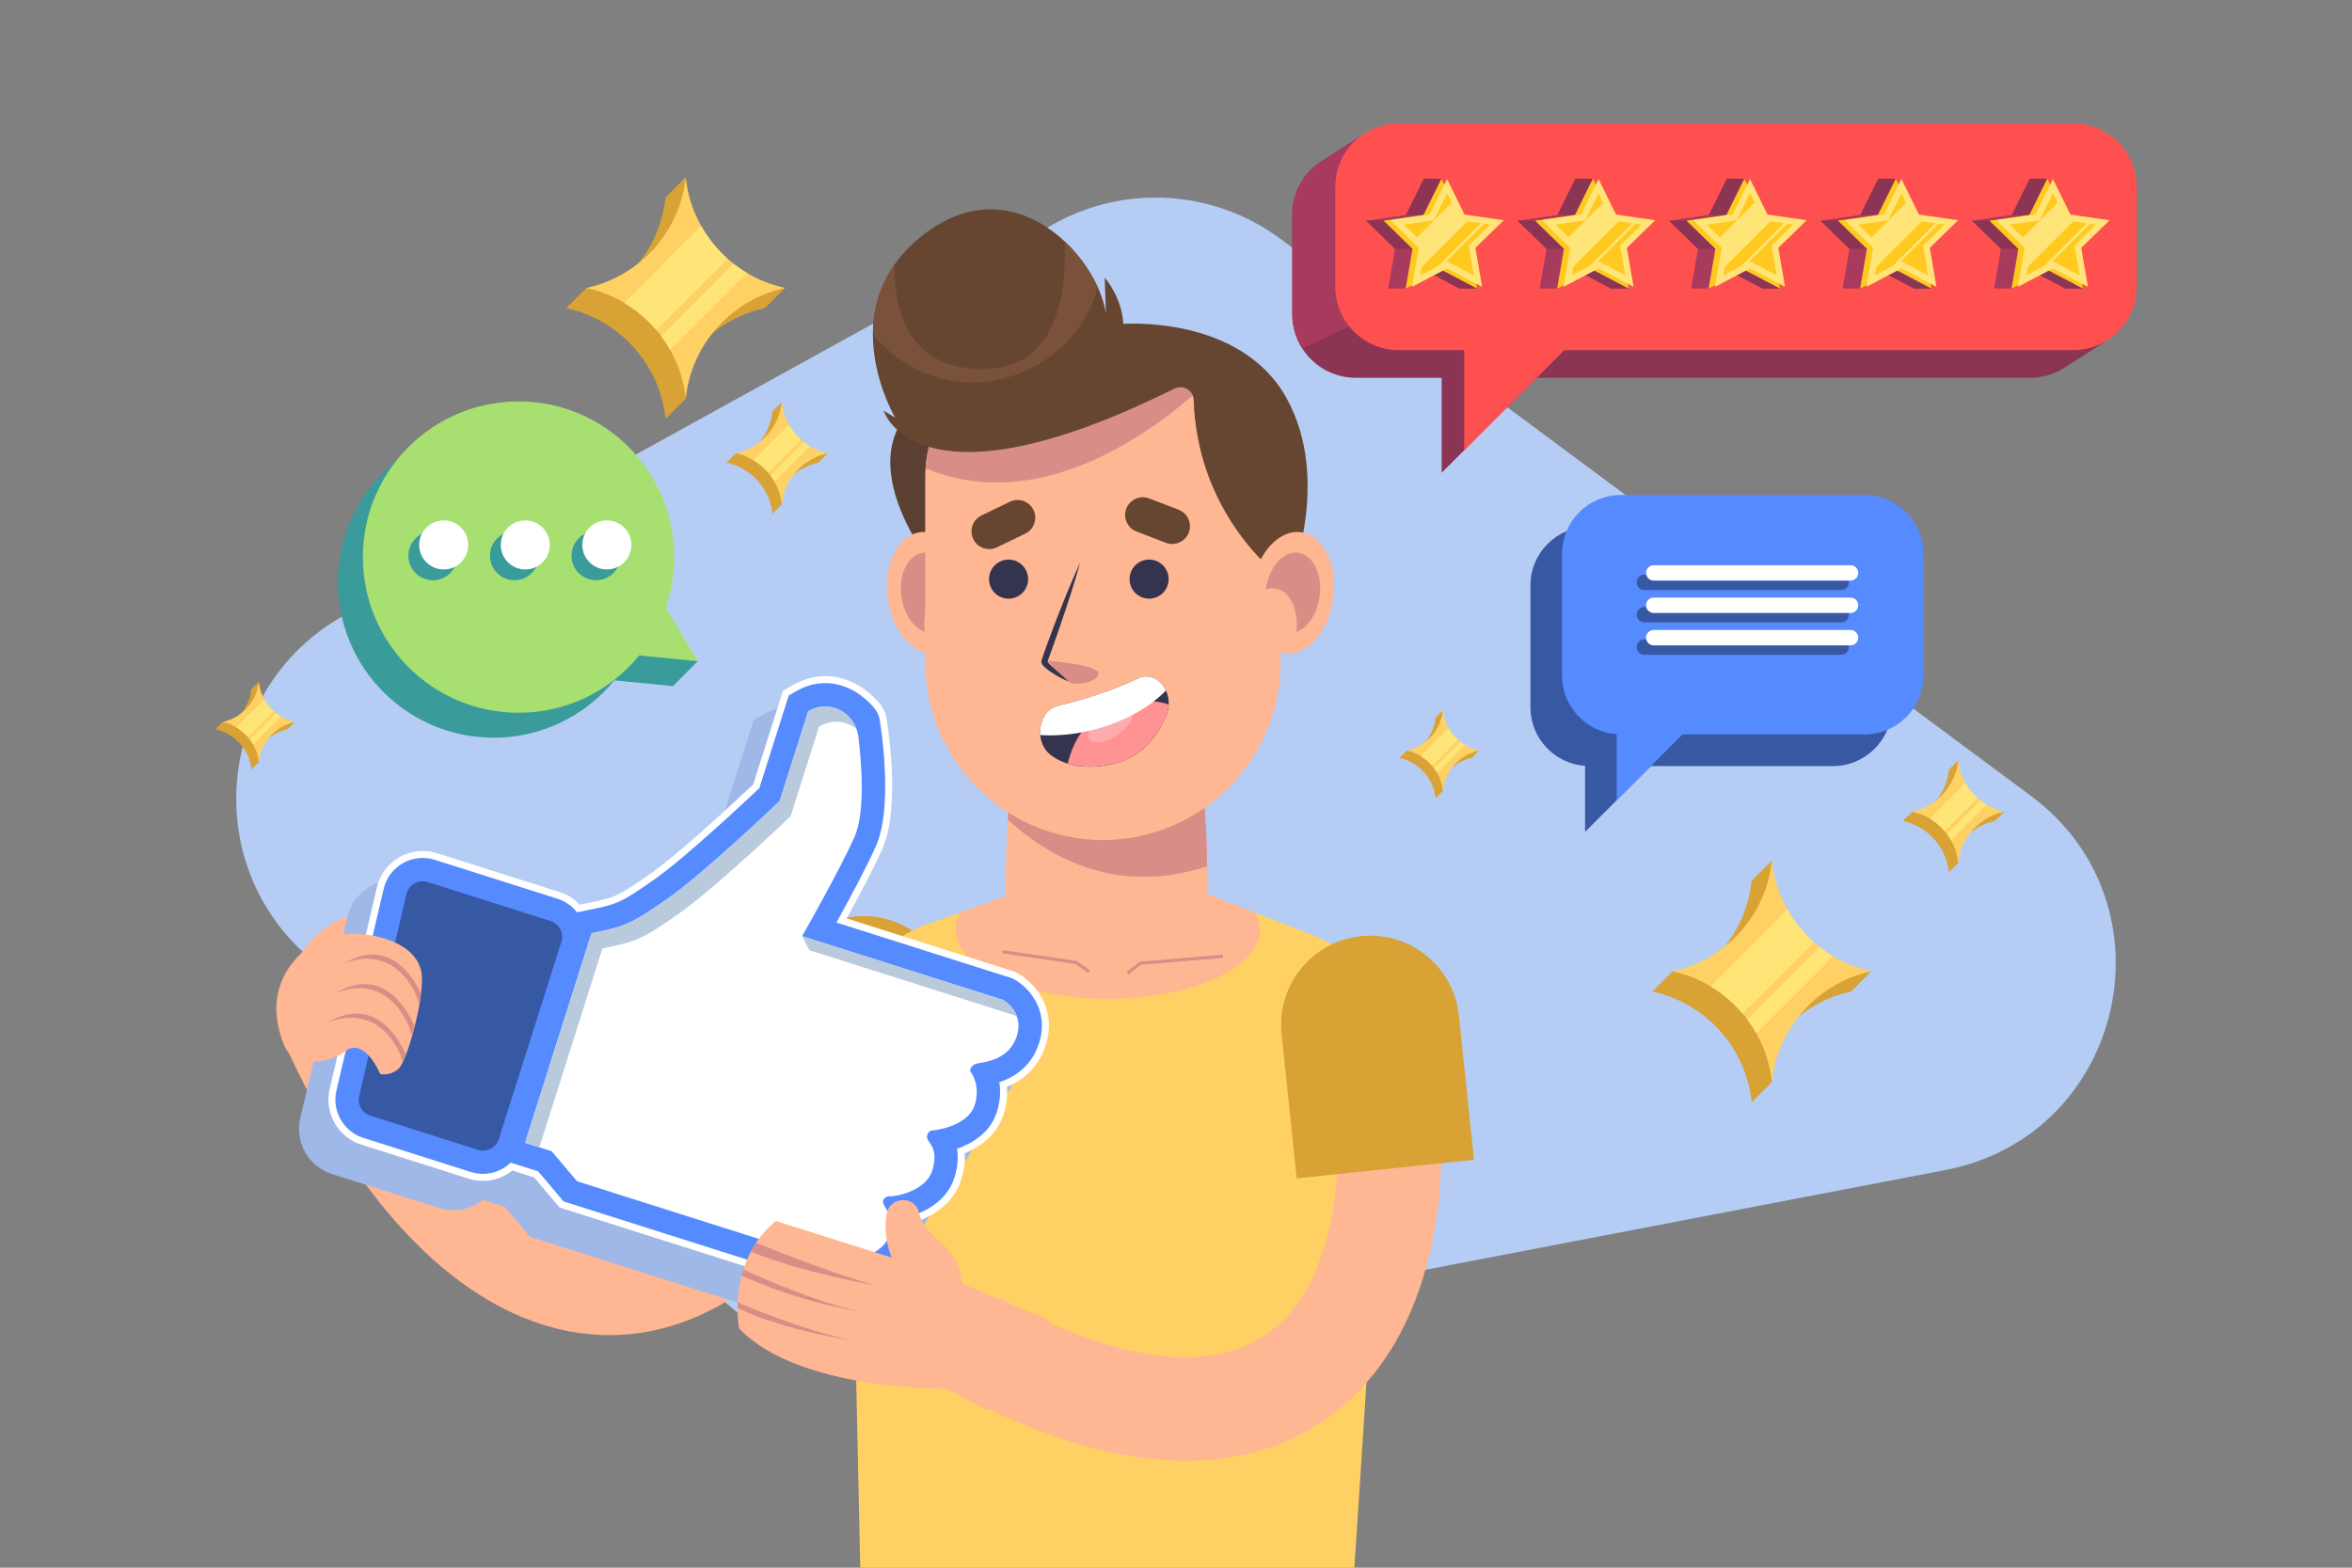 <?xml version="1.0" encoding="utf-8"?>
<!-- Generator: Adobe Illustrator 28.3.0, SVG Export Plug-In . SVG Version: 6.00 Build 0)  -->
<svg version="1.1" xmlns="http://www.w3.org/2000/svg" xmlns:xlink="http://www.w3.org/1999/xlink" x="0px" y="0px"
	 viewBox="0 0 750 500" style="enable-background:new 0 0 750 500;" xml:space="preserve">
<rect x="0" y="0" width="750" height="500" fill="#808080" stroke="none"/>
<style type="text/css">
	.st0{fill:#B5CDF4;}
	.st1{fill:#8C3454;}
	.st2{fill:#A83B5D;}
	.st3{fill:#FF5050;}
	.st4{fill:#FFC91F;}
	.st5{fill:none;stroke:#FFE578;stroke-width:2;stroke-miterlimit:10;}
	.st6{fill:#FFE578;}
	.st7{fill:#D8A235;}
	.st8{fill:#FFD064;}
	.st9{fill:#FFB692;}
	.st10{fill:none;stroke:#FFB692;stroke-width:33;stroke-miterlimit:10;}
	.st11{fill:#D88D87;}
	.st12{fill:none;stroke:#D88D87;stroke-miterlimit:10;}
	.st13{fill:#A0B8E8;}
	.st14{fill:#FFFFFF;}
	.st15{fill:#568AFF;}
	.st16{fill:#3758A3;}
	.st17{fill:#BACADD;}
	.st18{fill:#3A9B9B;}
	.st19{fill:#A7E070;}
	.st20{fill:#5B4031;}
	.st21{fill:#664631;}
	.st22{fill:#34344F;}
	.st23{fill:#7A513B;}
	.st24{fill:#FF9292;}
	.st25{fill:#FFABAB;}
</style>
<g id="BACKGROUND">
	<g>
		<path class="st0" d="M109.89,196.2L336.2,71.34c22.92-12.65,51.12-10.75,72.13,4.86l239.28,177.64
			c46.71,34.68,29.89,108.35-27.25,119.32l-326.34,62.63c-19.61,3.76-39.88-1.44-55.25-14.18L99.53,306.19
			C63.25,276.12,68.63,218.96,109.89,196.2z"/>
	</g>
</g>
<g id="OBJECTS">
	<g>
		<g>
			<path class="st1" d="M671.73,108.66l-5.36-1.47c0.79-2.17,1.25-4.5,1.25-6.95V68.42c0-11.19-9.07-20.26-20.26-20.26H451.45
				l-17.49-4.8l-12.38,7.92c-0.25,0.16-0.5,0.31-0.74,0.47l-0.11,0.07l0.01,0c-5.23,3.66-8.66,9.72-8.66,16.59v31.82
				c0,11.19,9.07,20.26,20.26,20.26h215.02c4.3,0,8.29-1.35,11.57-3.64l0.01,0L671.73,108.66z"/>
			<polygon class="st1" points="459.71,116.78 459.71,150.78 499.45,111.04 			"/>
			<path class="st2" d="M451.45,48.16l-17.49-4.8l-12.38,7.92c-0.25,0.16-0.5,0.31-0.74,0.47l-0.11,0.07l0.01,0
				c-5.23,3.66-8.66,9.72-8.66,16.59v31.82c0,4.01,1.18,7.75,3.2,10.89l134.15-62.97H451.45z"/>
			<path class="st3" d="M661.08,111.68H446.05c-11.19,0-20.26-9.07-20.26-20.26V59.61c0-11.19,9.07-20.26,20.26-20.26h215.02
				c11.19,0,20.26,9.07,20.26,20.26v31.82C681.33,102.62,672.26,111.68,661.08,111.68z"/>
			<polygon class="st3" points="466.9,109.59 466.9,143.59 506.64,103.85 			"/>
			<g>
				<polygon class="st2" points="472.47,70.38 463.55,69.09 459.63,57 454.05,57 448.36,68.53 435.64,70.38 444.84,79.36 
					442.67,92.03 448.24,92.03 454.16,86.1 465.44,92.03 471.01,92.03 466.02,76.67 				"/>
				<g>
					<polygon class="st1" points="455.66,86.89 465.44,92.03 471.01,92.03 469.45,87.22 455.32,79.37 					"/>
					<polygon class="st1" points="459.63,57 454.05,57 448.36,68.53 453.93,68.53 459.8,57.55 					"/>
					<polygon class="st1" points="441.21,70.38 435.64,70.38 444.84,79.36 450.42,79.36 					"/>
				</g>
				<polygon class="st4" points="465.32,68.53 459.63,57 453.93,68.53 441.21,70.38 450.42,79.36 448.24,92.03 459.63,86.05 
					471.01,92.03 468.83,79.36 478.04,70.38 				"/>
				<polygon class="st5" points="466.36,69.35 461.44,59.38 456.53,69.35 445.53,70.94 453.49,78.7 451.61,89.65 461.44,84.48 
					471.28,89.65 469.4,78.7 477.36,70.94 				"/>
				<g>
					<polygon class="st6" points="453.49,78.7 452.18,86.32 468.8,69.7 466.36,69.35 463.67,63.9 451.15,76.42 					"/>
					<polygon class="st6" points="474.14,70.48 473.12,70.33 456.23,87.22 458.69,85.93 					"/>
				</g>
			</g>
			<g>
				<polygon class="st2" points="520.77,70.38 511.85,69.09 507.92,57 502.35,57 496.66,68.53 483.93,70.38 493.14,79.36 
					490.97,92.03 496.54,92.03 502.45,86.1 513.73,92.03 519.31,92.03 514.32,76.67 				"/>
				<g>
					<polygon class="st1" points="503.95,86.89 513.73,92.03 519.31,92.03 517.74,87.22 503.62,79.37 					"/>
					<polygon class="st1" points="507.92,57 502.35,57 496.66,68.53 502.23,68.53 508.1,57.55 					"/>
					<polygon class="st1" points="489.51,70.38 483.93,70.38 493.14,79.36 498.72,79.36 					"/>
				</g>
				<polygon class="st4" points="513.62,68.53 507.92,57 502.23,68.53 489.51,70.38 498.72,79.36 496.54,92.03 507.92,86.05 
					519.31,92.03 517.13,79.36 526.34,70.38 				"/>
				<polygon class="st5" points="514.66,69.35 509.74,59.38 504.82,69.35 493.83,70.94 501.78,78.7 499.91,89.65 509.74,84.48 
					519.58,89.65 517.7,78.7 525.66,70.94 				"/>
				<g>
					<polygon class="st6" points="501.78,78.7 500.48,86.32 517.1,69.7 514.66,69.35 511.97,63.9 499.45,76.42 					"/>
					<polygon class="st6" points="522.44,70.48 521.42,70.33 504.53,87.22 506.99,85.93 					"/>
				</g>
			</g>
			<g>
				<polygon class="st2" points="569.07,70.38 560.15,69.09 556.22,57 550.65,57 544.96,68.53 532.23,70.38 541.44,79.36 
					539.27,92.03 544.84,92.03 550.75,86.1 562.03,92.03 567.6,92.03 562.61,76.67 				"/>
				<g>
					<polygon class="st1" points="552.25,86.89 562.03,92.03 567.6,92.03 566.04,87.22 551.92,79.37 					"/>
					<polygon class="st1" points="556.22,57 550.65,57 544.96,68.53 550.53,68.53 556.4,57.55 					"/>
					<polygon class="st1" points="537.81,70.38 532.23,70.38 541.44,79.36 547.01,79.36 					"/>
				</g>
				<polygon class="st4" points="561.91,68.53 556.22,57 550.53,68.53 537.81,70.38 547.01,79.36 544.84,92.03 556.22,86.05 
					567.6,92.03 565.43,79.36 574.64,70.38 				"/>
				<polygon class="st5" points="562.96,69.35 558.04,59.38 553.12,69.35 542.13,70.94 550.08,78.7 548.2,89.65 558.04,84.48 
					567.88,89.65 566,78.7 573.95,70.94 				"/>
				<g>
					<polygon class="st6" points="550.08,78.7 548.78,86.32 565.4,69.7 562.96,69.35 560.27,63.9 547.75,76.42 					"/>
					<polygon class="st6" points="570.74,70.48 569.72,70.33 552.83,87.22 555.29,85.93 					"/>
				</g>
			</g>
			<g>
				<polygon class="st2" points="617.37,70.38 608.45,69.09 604.52,57 598.95,57 593.26,68.53 580.53,70.38 589.74,79.36 
					587.57,92.03 593.14,92.03 599.05,86.1 610.33,92.03 615.9,92.03 610.91,76.67 				"/>
				<g>
					<polygon class="st1" points="600.55,86.89 610.33,92.03 615.9,92.03 614.34,87.22 600.22,79.37 					"/>
					<polygon class="st1" points="604.52,57 598.95,57 593.26,68.53 598.83,68.53 604.7,57.55 					"/>
					<polygon class="st1" points="586.1,70.38 580.53,70.38 589.74,79.36 595.31,79.36 					"/>
				</g>
				<polygon class="st4" points="610.21,68.53 604.52,57 598.83,68.53 586.1,70.38 595.31,79.36 593.14,92.03 604.52,86.05 
					615.9,92.03 613.73,79.36 622.94,70.38 				"/>
				<polygon class="st5" points="611.26,69.35 606.34,59.38 601.42,69.35 590.42,70.94 598.38,78.7 596.5,89.65 606.34,84.48 
					616.17,89.65 614.3,78.7 622.25,70.94 				"/>
				<g>
					<polygon class="st6" points="598.38,78.7 597.07,86.32 613.7,69.7 611.26,69.35 608.57,63.9 596.05,76.42 					"/>
					<polygon class="st6" points="619.04,70.48 618.02,70.33 601.13,87.22 603.59,85.93 					"/>
				</g>
			</g>
			<g>
				<polygon class="st2" points="665.66,70.38 656.75,69.09 652.82,57 647.25,57 641.55,68.53 628.83,70.38 638.04,79.36 
					635.86,92.03 641.44,92.03 647.35,86.1 658.63,92.03 664.2,92.03 659.21,76.67 				"/>
				<g>
					<polygon class="st1" points="648.85,86.89 658.63,92.03 664.2,92.03 662.64,87.22 648.51,79.37 					"/>
					<polygon class="st1" points="652.82,57 647.25,57 641.55,68.53 647.13,68.53 653,57.55 					"/>
					<polygon class="st1" points="634.4,70.38 628.83,70.38 638.04,79.36 643.61,79.36 					"/>
				</g>
				<polygon class="st4" points="658.51,68.53 652.82,57 647.13,68.53 634.4,70.38 643.61,79.36 641.44,92.03 652.82,86.05 
					664.2,92.03 662.03,79.36 671.24,70.38 				"/>
				<polygon class="st5" points="659.55,69.35 654.64,59.38 649.72,69.35 638.72,70.94 646.68,78.7 644.8,89.65 654.64,84.48 
					664.47,89.65 662.59,78.7 670.55,70.94 				"/>
				<g>
					<polygon class="st6" points="646.68,78.7 645.37,86.32 662,69.7 659.55,69.35 656.87,63.9 644.34,76.42 					"/>
					<polygon class="st6" points="667.34,70.48 666.32,70.33 649.43,87.22 651.89,85.93 					"/>
				</g>
			</g>
		</g>
		<g>
			<path class="st7" d="M578.76,309.8l-10.33-12.01l-3.42-17.08v-6.22l-6.44,6.44c-1.28,12.31-8.09,22.96-17.88,29.48l-7.36-0.61
				l-6.44,6.44c16.89,3.64,29.87,17.82,31.69,35.31l6.44-6.44l1.13-13.18c5.75-7.86,14.26-13.56,24.11-15.69l6.44-6.44H578.76z"/>
			<path class="st8" d="M565.01,274.49c-1.82,17.5-14.8,31.67-31.69,35.31c16.89,3.64,29.87,17.82,31.69,35.31
				c1.82-17.5,14.8-31.67,31.69-35.31C579.8,306.16,566.83,291.99,565.01,274.49z"/>
			<g>
				<path class="st6" d="M580.26,302.06l-23.09,23.09c1.04,1.39,2,2.85,2.86,4.38l24.51-24.51
					C583.05,304.12,581.62,303.13,580.26,302.06z"/>
				<path class="st6" d="M569.95,290.03l-24.54,24.54c3.88,2.31,7.34,5.24,10.24,8.67l22.73-22.73
					C575.03,297.51,572.17,293.98,569.95,290.03z"/>
			</g>
		</g>
		<g>
			<path class="st7" d="M232.41,91.84l-10.33-12.01l-3.42-17.08v-6.22l-6.44,6.44c-1.28,12.31-8.09,22.97-17.88,29.48l-7.36-0.61
				l-6.44,6.44c16.89,3.64,29.87,17.82,31.69,35.31l6.44-6.44l1.13-13.18c5.75-7.86,14.26-13.56,24.11-15.69l6.44-6.44H232.41z"/>
			<path class="st8" d="M218.66,56.53c-1.82,17.5-14.8,31.67-31.69,35.31c16.89,3.64,29.87,17.82,31.69,35.31
				c1.82-17.5,14.8-31.67,31.69-35.31C233.45,88.2,220.48,74.03,218.66,56.53z"/>
			<g>
				<path class="st6" d="M233.91,84.1l-23.09,23.09c1.04,1.39,2,2.85,2.86,4.38l24.51-24.51C236.7,86.16,235.27,85.17,233.91,84.1z"
					/>
				<path class="st6" d="M223.6,72.07L199.06,96.6c3.88,2.31,7.34,5.25,10.24,8.67l22.73-22.73
					C228.68,79.56,225.82,76.02,223.6,72.07z"/>
			</g>
		</g>
		<g>
			<path class="st7" d="M465.08,239.39l-3.75-4.36l-1.24-6.2v-2.26l-2.34,2.34c-0.47,4.47-2.94,8.34-6.49,10.7l-2.67-0.22
				l-2.34,2.34c6.13,1.32,10.85,6.47,11.51,12.82l2.34-2.34l0.41-4.79c2.09-2.85,5.18-4.93,8.76-5.7l2.34-2.34H465.08z"/>
			<path class="st8" d="M460.09,226.56c-0.66,6.35-5.37,11.5-11.51,12.82c6.13,1.32,10.85,6.47,11.51,12.82
				c0.66-6.35,5.37-11.5,11.51-12.82C465.46,238.06,460.75,232.92,460.09,226.56z"/>
			<g>
				<path class="st6" d="M465.63,236.58l-8.38,8.38c0.38,0.51,0.73,1.04,1.04,1.59l8.9-8.9
					C466.64,237.32,466.12,236.96,465.63,236.58z"/>
				<path class="st6" d="M461.88,232.21l-8.91,8.91c1.41,0.84,2.67,1.9,3.72,3.15l8.25-8.25
					C463.73,234.92,462.69,233.64,461.88,232.21z"/>
			</g>
		</g>
		<g>
			<path class="st7" d="M255.65,144.56l-4.78-5.55l-1.58-7.9v-2.88l-2.98,2.98c-0.59,5.69-3.74,10.62-8.27,13.63l-3.4-0.28
				l-2.98,2.98c7.81,1.68,13.81,8.24,14.66,16.33l2.98-2.98l0.52-6.1c2.66-3.63,6.6-6.27,11.15-7.25l2.98-2.98H255.65z"/>
			<path class="st8" d="M249.29,128.23c-0.84,8.09-6.84,14.65-14.66,16.33c7.81,1.68,13.81,8.24,14.66,16.33
				c0.84-8.09,6.84-14.65,14.66-16.33C256.13,142.88,250.13,136.32,249.29,128.23z"/>
			<g>
				<path class="st6" d="M256.34,140.98l-10.68,10.68c0.48,0.64,0.92,1.32,1.32,2.02l11.34-11.34
					C257.63,141.93,256.97,141.47,256.34,140.98z"/>
				<path class="st6" d="M251.57,135.41l-11.35,11.35c1.79,1.07,3.4,2.43,4.74,4.01l10.51-10.51
					C253.92,138.88,252.6,137.24,251.57,135.41z"/>
			</g>
		</g>
		<g>
			<path class="st7" d="M630.79,258.87l-4.78-5.55l-1.58-7.9v-2.88l-2.98,2.98c-0.59,5.69-3.74,10.62-8.27,13.63l-3.4-0.28
				l-2.98,2.98c7.81,1.68,13.81,8.24,14.66,16.33l2.98-2.98l0.52-6.1c2.66-3.63,6.6-6.27,11.15-7.25l2.98-2.98H630.79z"/>
			<path class="st8" d="M624.43,242.54c-0.84,8.09-6.84,14.65-14.66,16.33c7.81,1.68,13.81,8.24,14.66,16.33
				c0.84-8.09,6.84-14.65,14.66-16.33C631.27,257.19,625.27,250.63,624.43,242.54z"/>
			<g>
				<path class="st6" d="M631.48,255.29l-10.68,10.68c0.48,0.64,0.92,1.32,1.32,2.02l11.34-11.34
					C632.77,256.24,632.11,255.79,631.48,255.29z"/>
				<path class="st6" d="M626.71,249.73l-11.35,11.35c1.79,1.07,3.4,2.43,4.74,4.01l10.51-10.51
					C629.06,253.19,627.74,251.55,626.71,249.73z"/>
			</g>
		</g>
		<g>
			<path class="st7" d="M87.51,230.25l-3.75-4.36l-1.24-6.2v-2.26l-2.34,2.34c-0.47,4.47-2.94,8.34-6.49,10.7l-2.67-0.22l-2.34,2.34
				c6.13,1.32,10.85,6.47,11.51,12.82l2.34-2.34l0.41-4.79c2.09-2.85,5.18-4.93,8.76-5.7l2.34-2.34H87.51z"/>
			<path class="st8" d="M82.51,217.43c-0.66,6.35-5.37,11.5-11.51,12.82c6.13,1.32,10.85,6.47,11.51,12.82
				c0.66-6.35,5.37-11.5,11.51-12.82C87.89,228.93,83.18,223.78,82.51,217.43z"/>
			<g>
				<path class="st6" d="M88.05,227.44l-8.38,8.38c0.38,0.51,0.73,1.04,1.04,1.59l8.9-8.9C89.07,228.19,88.55,227.83,88.05,227.44z"
					/>
				<path class="st6" d="M84.31,223.07l-8.91,8.91c1.41,0.84,2.67,1.9,3.72,3.15l8.25-8.25C86.15,225.79,85.11,224.5,84.31,223.07z"
					/>
			</g>
		</g>
		<g>
			<path class="st9" d="M95.75,304.56c3.94-7.37,15.58-15.64,24.01-12.26c8.43,3.37,2.19,13.83,2.19,13.83L95.75,304.56z"/>
			<path class="st10" d="M276.7,330.22c-54.36,121-127.51,89.2-169.75-1.56"/>
			<path class="st7" d="M283.68,374.24l-52.43-21.94l17.86-42.67c6.06-14.48,22.71-21.3,37.19-15.25v0
				c14.48,6.06,21.3,22.71,15.25,37.19L283.68,374.24z"/>
			<path class="st8" d="M274.31,500h157.57c3.43-52.43,6.85-104.87,10.28-157.3c4.37-18.58-5.64-37.54-23.49-44.45l-36.37-14.1
				c-8.5-3.3-17.52-5.07-26.64-5.26h0c-9.33-0.19-18.61,1.3-27.41,4.4l-32.57,11.44c-18.14,6.37-28.76,25.13-24.85,43.9L274.31,500z
				"/>
			<g>
				<path class="st9" d="M401.77,296.4c0-2.1-0.72-3.92-2.02-5.49l-17.45-6.77c-0.96-0.37-1.93-0.72-2.91-1.06
					c-8.19-1.15-17.97-1.53-28.2-1.53c-7.2,0-13.88,0.19-19.81,0.7c-1.05,0.32-2.09,0.66-3.13,1.02L306.3,291
					c-1.06,1.55-1.64,3.33-1.64,5.4c0,12.23,21.74,22.15,48.56,22.15S401.77,308.63,401.77,296.4z"/>
				<g>
					<path class="st9" d="M384.98,282.98c0-73.7-14.39-35.4-32.14-35.4c-17.75,0-32.14-33.55-32.14,35.4
						c0,25.83,14.39,23.6,32.14,23.6C370.59,306.58,384.98,308.81,384.98,282.98z"/>
					<path class="st11" d="M321.36,261.45c3.03-39.46,15.97-13.87,31.47-13.87c17.19,0,31.23-35.91,32.1,28.72
						C357.47,285.28,336.16,274.86,321.36,261.45z"/>
				</g>
				<g>
					<polyline class="st12" points="319.69,303.54 343.13,306.96 347.29,309.89 					"/>
					<polyline class="st12" points="359.5,310.38 363.65,307.2 390.03,305 					"/>
				</g>
			</g>
			<g>
				<path class="st13" d="M169.05,394.49l-8.09-9.58l-6.96-2.21c-3.9,3.12-9.11,4.12-13.91,2.6l-34.29-10.88
					c-7.42-2.35-11.84-10.13-10.06-17.71l15.07-64.36c0.95-4.05,3.57-7.56,7.19-9.61c3.62-2.06,7.97-2.51,11.94-1.26l39.15,12.42
					c2.45,0.78,4.63,2.15,6.37,4.01l1.87-0.38c9.42-1.92,9.99-2.03,20.44-9.31c9.28-6.46,27.13-23.1,33.05-28.69l9.47-29.86
					l3.3-1.87c5.17-2.93,10.79-3.56,16.24-1.83c6.84,2.17,10.96,7.34,11.72,8.36c0.93,1.25,1.55,2.72,1.8,4.26
					c0.75,4.72,4.23,28.9-1.36,41.51c-2.67,6.04-7.43,15-11.38,22.2l53.71,17.04l0.82,0.45c4.78,2.61,12.81,10.75,8.95,22.92
					c-1.97,6.2-6.22,10.76-12.36,13.3c0.22,2.85-0.14,5.77-1.07,8.7c-2.17,6.84-7.65,10.54-12.42,12.51
					c0.18,2.67-0.19,5.5-1.13,8.45c-2.32,7.31-8.45,11.01-12.81,12.78c0.17,2.83-0.33,5.85-1.51,9.18
					c-3.64,10.25-18.25,13.72-22.64,14.54l-2.39,0.45L169.05,394.49z"/>
				<g>
					<path class="st14" d="M178.43,385.12l-8.09-9.58l-6.96-2.21c-3.9,3.12-9.11,4.12-13.91,2.6l-34.29-10.88
						c-7.42-2.35-11.84-10.13-10.06-17.71l15.07-64.36c0.95-4.05,3.57-7.56,7.19-9.61c3.62-2.06,7.97-2.51,11.94-1.26l39.15,12.42
						c2.45,0.78,4.63,2.15,6.37,4.01l1.87-0.38c9.42-1.92,9.99-2.03,20.44-9.31c9.28-6.46,27.13-23.1,33.05-28.69l9.47-29.86
						l3.3-1.87c5.17-2.93,10.79-3.56,16.24-1.83c6.84,2.17,10.96,7.34,11.72,8.36c0.93,1.25,1.55,2.72,1.8,4.26
						c0.75,4.72,4.23,28.9-1.36,41.51c-2.67,6.04-7.43,15-11.38,22.2l53.71,17.04l0.82,0.45c4.78,2.61,12.81,10.75,8.95,22.92
						c-1.97,6.2-6.22,10.76-12.36,13.3c0.22,2.85-0.14,5.77-1.07,8.7c-2.17,6.84-7.65,10.54-12.42,12.51
						c0.18,2.67-0.19,5.5-1.13,8.45c-2.32,7.31-8.45,11.01-12.81,12.78c0.17,2.83-0.33,5.85-1.51,9.18
						c-3.64,10.25-18.25,13.72-22.64,14.54l-2.39,0.45L178.43,385.12z"/>
					<path class="st15" d="M331.34,332.67c3.42-10.78-3.66-17.98-7.89-20.29l-0.63-0.34l-56.09-17.8c3.99-7.22,9.63-17.7,12.6-24.41
						c5.33-12.04,1.93-35.65,1.19-40.26l0,0c-0.19-1.19-0.66-2.31-1.38-3.28l0,0c-0.69-0.92-4.42-5.61-10.61-7.57
						c-4.85-1.54-9.85-0.97-14.47,1.64l-2.54,1.44l-9.38,29.57c-5.22,4.94-24.04,22.55-33.72,29.3c-10.83,7.54-11.62,7.7-21.27,9.67
						l-3.16,0.64c-1.53-1.97-3.65-3.52-6.21-4.33l-39.15-12.42c-3.38-1.07-7.08-0.68-10.16,1.07c-3.08,1.75-5.31,4.73-6.12,8.18
						l-15.07,64.36c-1.51,6.45,2.25,13.07,8.56,15.07l34.29,10.88c4.61,1.46,9.45,0.16,12.71-2.98l8.77,2.78l8.09,9.58l87.55,27.78
						l1.83-0.34c4.09-0.76,17.71-3.97,20.95-13.09c1.46-4.11,1.65-7.3,1.2-9.92c5.11-1.71,10.97-5.27,13.1-11.97
						c1.19-3.76,1.26-6.82,0.84-9.25c4.97-1.73,10.64-5.18,12.71-11.72c1.15-3.64,1.21-6.85,0.78-9.51
						C323.15,343.67,328.89,340.39,331.34,332.67z"/>
				</g>
				<path class="st14" d="M188.63,297.64l-21.2,66.84l8.49,2.69l8.09,9.58l83.73,26.56c0,0,13.25-2.47,15.31-8.27
					c2.06-5.8,0.42-7.99-0.96-10.32c-1.38-2.33,0.49-3.3,1.9-3.18c1.41,0.11,11.18-1.57,13.27-8.14c2.09-6.57-0.9-8.74-1.49-10.04
					c-0.59-1.3,0.46-2.86,1.57-2.84c1.11,0.02,11.35-1.41,13.47-8.08c2.12-6.67-1.47-10.82-1.47-10.82s-0.06-1.91,2.21-2.41
					c2.27-0.5,10.22-0.99,12.69-8.77s-4.36-11.51-4.36-11.51l-64.11-20.34c0,0,12.04-21.11,16.75-31.75
					c3.49-7.88,2.16-23.89,1.24-31.66c-0.53-4.45-3.59-8.29-7.91-9.47c-2.34-0.64-5.11-0.57-8.14,1.15l-9.08,28.62
					c0,0-24.12,23.06-35.98,31.32C200.8,295.04,199.1,295.51,188.63,297.64z"/>
				<path class="st16" d="M136.39,281.33l39.15,12.42c2.8,0.89,4.35,3.88,3.46,6.68l-19.93,62.82c-0.89,2.8-3.88,4.35-6.68,3.46
					l-34.29-10.88c-2.65-0.84-4.21-3.58-3.57-6.29l15.07-64.36C130.3,282.17,133.43,280.39,136.39,281.33z"/>
				<g>
					<path class="st17" d="M324.38,324.46c-1.17-3.74-4.49-5.55-4.49-5.55l-58.47-18.55l0-0.01l-5.65-1.78l2.35,4.53l1.87,0.59
						l0.01-0.02l63.36,20.1C323.37,323.77,323.79,324,324.38,324.46z"/>
					<path class="st17" d="M265.86,225.69c-2.34-0.64-5.11-0.57-8.14,1.15l-9.08,28.62c0,0-24.12,23.06-35.98,31.32
						c-11.86,8.26-13.56,8.72-24.03,10.85l-21.2,66.84l4.56,1.45l20.12-63.43c10.47-2.13,12.17-2.59,24.03-10.85
						c11.86-8.26,35.98-31.32,35.98-31.32l9.08-28.62c3.03-1.72,5.8-1.79,8.14-1.15c1.41,0.39,2.68,1.06,3.78,1.94
						C271.91,229.24,269.28,226.63,265.86,225.69z"/>
				</g>
			</g>
			<g>
				<path class="st9" d="M314.82,449.77l-12.91-6.89c0,0-47.16,0.84-66.22-19.17c0,0-4.19-21.17,11.71-34.28l36.92,11.65
					c0,0-2.9-6.66-1.54-14.03c1.03-5.59,9.15-5.77,10.31-0.2c0.02,0.08,0.03,0.15,0.05,0.23c1.5,7.89,12.41,9.27,13.82,22.37
					l27.9,11.79L314.82,449.77z"/>
				<g>
					<path class="st11" d="M237.05,404.93c-0.21,0.65-0.39,1.29-0.55,1.93c17.74,7.99,33.99,10.93,39.53,11.75
						C263.46,416.62,243.64,407.93,237.05,404.93z"/>
					<path class="st11" d="M276.03,418.61c0.46,0.07,0.9,0.13,1.34,0.19C277.03,418.76,276.59,418.7,276.03,418.61z"/>
					<path class="st11" d="M241.11,396.41c-0.61,0.92-1.17,1.85-1.67,2.79c16.4,6.75,40.14,10.85,40.14,10.85
						C269.27,407.51,249.4,399.73,241.11,396.41z"/>
					<path class="st11" d="M277.37,418.8c0.44,0.06,0.68,0.08,0.68,0.08C277.83,418.86,277.59,418.83,277.37,418.8z"/>
					<path class="st11" d="M235.24,415.38c-0.03,0.63-0.04,1.24-0.04,1.82c15.24,7.29,36.96,10.4,36.96,10.4
						C257.33,424.61,240.46,417.63,235.24,415.38z"/>
				</g>
			</g>
			<g>
				<path class="st9" d="M90.32,332.62c0.86,2.25,2.17,4.45,4.47,5.2c3.72,1.2,10.26,1.47,16-3.01c0,0,5.17-3.89,10.47,7.74
					c0,0,3.03,0.75,5.81-1.65c2.78-2.4,8.88-24.28,7.21-31.36c-2.83-11.98-24.79-13.91-32.38-9.73
					C94.71,303.76,83.32,314.42,90.32,332.62z"/>
				<path class="st11" d="M128.47,338.69c0.32-0.68,0.66-1.49,1.01-2.39c-3.44-7.4-11.29-18.27-25.08-10.14
					C117.51,320.86,125.82,329.89,128.47,338.69z"/>
				<path class="st11" d="M131.37,330.55c0.3-1.04,0.59-2.11,0.87-3.21c-3.32-7.4-11.21-18.89-25.29-10.59
					C120.69,311.19,129.17,321.38,131.37,330.55z"/>
				<path class="st11" d="M109.5,307.35c13.38-5.42,21.76,4.1,24.23,13.06c0.22-1.24,0.4-2.44,0.53-3.6
					C130.67,309.45,122.89,299.46,109.5,307.35z"/>
			</g>
			<path class="st10" d="M310.49,428.41c110.22,60.23,148.3-19.61,126.96-107.95"/>
			<path class="st7" d="M470.03,369.9l-56.53,5.92l-4.82-46.01c-1.64-15.61,9.69-29.59,25.3-31.22h0
				c15.61-1.64,29.59,9.69,31.23,25.3L470.03,369.9z"/>
		</g>
		<g>
			<path class="st18" d="M204.8,200.39c1.45-4.66,2.25-9.61,2.25-14.75c0-27.42-22.23-49.65-49.65-49.65
				c-27.42,0-49.65,22.23-49.65,49.65c0,27.42,22.23,49.65,49.65,49.65c15.52,0,29.38-7.13,38.48-18.29l18.69,1.83l7.96-7.96
				L204.8,200.39z"/>
			<path class="st19" d="M222.54,210.87l-10.23-17.05c1.74-5.06,2.7-10.49,2.7-16.14c0-27.42-22.23-49.65-49.65-49.65
				c-27.42,0-49.65,22.23-49.65,49.65c0,27.42,22.23,49.65,49.65,49.65c15.52,0,29.38-7.13,38.48-18.29L222.54,210.87z"/>
			<g>
				<path class="st18" d="M138.04,169.43c-4.32,0-7.82,3.5-7.82,7.82c0,4.32,3.5,7.82,7.82,7.82s7.82-3.5,7.82-7.82
					C145.86,172.93,142.36,169.43,138.04,169.43z"/>
				<path class="st18" d="M164.05,169.43c-4.32,0-7.82,3.5-7.82,7.82c0,4.32,3.5,7.82,7.82,7.82c4.32,0,7.82-3.5,7.82-7.82
					C171.87,172.93,168.37,169.43,164.05,169.43z"/>
				<path class="st18" d="M190.06,169.43c-4.32,0-7.82,3.5-7.82,7.82c0,4.32,3.5,7.82,7.82,7.82c4.32,0,7.82-3.5,7.82-7.82
					C197.88,172.93,194.38,169.43,190.06,169.43z"/>
			</g>
			<g>
				<path class="st14" d="M141.49,165.98c-4.32,0-7.82,3.5-7.82,7.82c0,4.32,3.5,7.82,7.82,7.82c4.32,0,7.82-3.5,7.82-7.82
					C149.31,169.49,145.81,165.98,141.49,165.98z"/>
				<path class="st14" d="M167.5,165.98c-4.32,0-7.82,3.5-7.82,7.82c0,4.32,3.5,7.82,7.82,7.82c4.32,0,7.82-3.5,7.82-7.82
					C175.32,169.49,171.82,165.98,167.5,165.98z"/>
				<path class="st14" d="M193.51,165.98c-4.32,0-7.82,3.5-7.82,7.82c0,4.32,3.5,7.82,7.82,7.82c4.32,0,7.82-3.5,7.82-7.82
					C201.33,169.49,197.83,165.98,193.51,165.98z"/>
			</g>
		</g>
		<g>
			<path class="st20" d="M297.27,125.46c-30.73,17.99,1.11,56.19,1.11,56.19L297.27,125.46z"/>
			<g>
				<path class="st9" d="M308.89,186.64c1.72,10.63-2.64,20.34-9.74,21.69c-7.11,1.35-14.26-6.18-15.99-16.81
					c-1.72-10.63,2.64-20.34,9.74-21.69C300.01,168.48,307.17,176,308.89,186.64z"/>
				<path class="st11" d="M301.38,187.71c1.09-0.21,2.17-0.09,3.21,0.29c-0.02-0.18-0.04-0.35-0.07-0.53
					c-1.14-7.02-5.87-12-10.56-11.11c-4.69,0.89-7.58,7.31-6.44,14.33c0.88,5.4,3.87,9.58,7.35,10.82
					C293.96,194.69,296.81,188.57,301.38,187.71z"/>
			</g>
			<path class="st9" d="M364.21,111.59h-28.6c-22.32,0-40.58,18.26-40.58,40.58v59.08c0,31.17,25.5,56.67,56.67,56.67h0
				c31.17,0,56.67-25.5,56.67-56.67v-55.51C408.36,131.46,388.5,111.59,364.21,111.59z"/>
			<path class="st11" d="M295.14,149.34c36.15,15.15,73.14-10.78,93.13-30.56c-6.93-4.54-15.2-7.19-24.05-7.19h-28.6
				C314.24,111.59,296.61,128.33,295.14,149.34z"/>
			<path class="st21" d="M380.64,127.58c-0.1-3.09-3.37-5.03-6.13-3.65c-82.33,40.95-92.74,7.07-92.74,7.07l3.69,2.21
				c0,0-20.67-34.69,8.49-57.95c29.16-23.25,56.1,6.64,58.69,24.73l-0.37-11.44c0,0,5.54,6.27,5.91,14.76
				c0,0,37.28-2.95,52.04,23.62c14.76,26.57,0.74,59.42,0.74,59.42c-5.64-4.3-17.17-14.29-24.36-31.37
				C382.16,144.45,380.86,134.74,380.64,127.58z"/>
			<g>
				<path class="st21" d="M371.78,173.12l-9.38-3.6c-2.9-1.11-4.36-4.4-3.25-7.3l0,0c1.11-2.9,4.4-4.36,7.3-3.25l9.38,3.6
					c2.9,1.11,4.36,4.4,3.25,7.3l0,0C377.96,172.77,374.68,174.23,371.78,173.12z"/>
				<path class="st21" d="M326.93,170.2l-9.04,4.37c-2.8,1.35-6.19,0.17-7.54-2.63l0,0c-1.35-2.8-0.17-6.19,2.63-7.54l9.04-4.37
					c2.8-1.35,6.19-0.17,7.54,2.62l0,0C330.91,165.45,329.73,168.85,326.93,170.2z"/>
				<path class="st11" d="M334.09,210.72c0,0,16.09,1.24,16.16,4.02c0.07,2.77-7.13,4.09-9.11,2.9
					C339.15,216.46,334.09,210.72,334.09,210.72z"/>
				<g>
					<path class="st22" d="M327.84,184.71c0,3.44-2.79,6.23-6.23,6.23c-3.44,0-6.23-2.79-6.23-6.23c0-3.44,2.79-6.23,6.23-6.23
						C325.05,178.47,327.84,181.27,327.84,184.71z"/>
					<path class="st22" d="M372.65,184.71c0,3.44-2.79,6.23-6.23,6.23c-3.44,0-6.23-2.79-6.23-6.23c0-3.44,2.79-6.23,6.23-6.23
						C369.86,178.47,372.65,181.27,372.65,184.71z"/>
					<g>
						<path class="st22" d="M344.46,179.37c-1.96,7.05-4.25,13.97-6.62,20.87c-1.19,3.44-2.4,6.89-3.64,10.3l-0.2,0.58
							c-0.02,0.03-0.04,0.16-0.01-0.02c-0.01-0.15-0.01-0.16-0.02-0.19c-0.02-0.04-0.01,0.02,0.03,0.07
							c0.14,0.24,0.45,0.58,0.74,0.88c0.62,0.6,1.27,1.22,1.95,1.81c1.34,1.21,2.73,2.4,4.06,3.7c-1.72-0.7-3.34-1.58-4.91-2.56
							c-0.77-0.51-1.56-1.01-2.29-1.64c-0.37-0.32-0.73-0.62-1.11-1.13c-0.09-0.13-0.2-0.28-0.29-0.53
							c-0.04-0.14-0.09-0.26-0.08-0.52c0.02-0.3,0.05-0.28,0.06-0.36l0.22-0.72c0.56-1.75,1.2-3.45,1.83-5.17
							c0.63-1.71,1.25-3.43,1.91-5.13c1.3-3.41,2.63-6.8,4.02-10.18C341.5,186.05,342.93,182.69,344.46,179.37z"/>
					</g>
				</g>
			</g>
			<g>
				<path class="st9" d="M399.34,186.64c-1.72,10.63,2.64,20.34,9.74,21.69c7.1,1.35,14.26-6.18,15.98-16.81
					c1.72-10.63-2.64-20.34-9.74-21.69C408.22,168.48,401.07,176,399.34,186.64z"/>
				<path class="st11" d="M406.85,187.71c-1.08-0.21-2.17-0.09-3.21,0.29c0.02-0.18,0.04-0.35,0.07-0.53
					c1.14-7.02,5.87-12,10.56-11.11c4.69,0.89,7.58,7.31,6.44,14.33c-0.88,5.4-3.87,9.58-7.35,10.82
					C414.27,194.69,411.43,188.57,406.85,187.71z"/>
			</g>
			<path class="st23" d="M349.97,91.43c-2.31-5.01-5.92-10.16-10.49-14.44c0.71,15.65-1.92,41.5-27.26,40.72
				c-23.28-0.71-27.16-19.78-26.96-33.35c-5.18,7.36-6.91,15.19-6.91,22.39C303.31,135.6,343.38,119.57,349.97,91.43z"/>
			<g>
				<path class="st22" d="M337.31,225.15c6.94-1.66,16.6-4.46,25.58-8.76c5.91-2.83,11.83,4.5,9.13,11.41
					c-2.87,7.35-8.37,14.47-18.91,16.24c-8.64,1.45-14.37-0.4-18.17-3.34C329.57,236.54,331.12,226.63,337.31,225.15z"/>
				<path class="st24" d="M353.11,244.04c10.54-1.78,16.04-8.89,18.91-16.24c0.4-1.04,0.59-2.08,0.64-3.1
					c-3.9-1.4-8.98-1.69-15.6,0.31c-10.22,3.09-14.73,10.84-16.58,18.48c0,0.02,0,0.03-0.01,0.04
					C343.78,244.58,347.91,244.91,353.11,244.04z"/>
				<path class="st25" d="M347.35,235.77c1.19,1.71,5.18,1.1,8.91-1.36c3.73-2.46,5.8-5.84,4.62-7.55c-1.19-1.71-5.18-1.1-8.91,1.36
					C348.24,230.69,346.17,234.07,347.35,235.77z"/>
				<path class="st14" d="M337.31,225.15c6.94-1.66,16.6-4.46,25.58-8.76c3.63-1.74,7.25,0.36,8.89,3.84
					c-5.05,5.28-13.05,9.87-22.6,12.39c-6.13,1.62-12.11,2.18-17.47,1.82C331.36,230.36,333.41,226.08,337.31,225.15z"/>
			</g>
		</g>
		<g>
			<g>
				<path class="st16" d="M584.49,167.96h-77.71c-10.36,0-18.76,8.4-18.76,18.76v38.85c0,9.91,7.69,18,17.42,18.69v21.06
					l20.99-20.99h58.06c10.36,0,18.76-8.4,18.76-18.76v-38.85C603.25,176.36,594.85,167.96,584.49,167.96z"/>
			</g>
			<g>
				<path class="st15" d="M594.57,157.87h-77.71c-10.36,0-18.76,8.4-18.76,18.76v38.85c0,9.91,7.69,18,17.42,18.69v21.06
					l20.99-20.99h58.06c10.36,0,18.76-8.4,18.76-18.76v-38.85C613.33,166.27,604.93,157.87,594.57,157.87z"/>
			</g>
			<g>
				<path class="st16" d="M521.89,185.73L521.89,185.73c0,1.35,1.09,2.45,2.45,2.45h62.77c1.35,0,2.45-1.1,2.45-2.45l0,0
					c0-1.35-1.09-2.45-2.45-2.45h-62.77C522.98,183.28,521.89,184.38,521.89,185.73z"/>
				<path class="st16" d="M524.33,198.5h62.77c1.35,0,2.45-1.1,2.45-2.45l0,0c0-1.35-1.09-2.45-2.45-2.45h-62.77
					c-1.35,0-2.45,1.1-2.45,2.45l0,0C521.89,197.41,522.98,198.5,524.33,198.5z"/>
				<path class="st16" d="M524.33,208.83h62.77c1.35,0,2.45-1.1,2.45-2.45l0,0c0-1.35-1.09-2.45-2.45-2.45h-62.77
					c-1.35,0-2.45,1.1-2.45,2.45l0,0C521.89,207.73,522.98,208.83,524.33,208.83z"/>
			</g>
			<g>
				<path class="st14" d="M524.89,182.73L524.89,182.73c0,1.35,1.09,2.45,2.45,2.45h62.77c1.35,0,2.45-1.1,2.45-2.45l0,0
					c0-1.35-1.09-2.45-2.45-2.45h-62.77C525.98,180.28,524.89,181.38,524.89,182.73z"/>
				<path class="st14" d="M527.33,195.5h62.77c1.35,0,2.45-1.1,2.45-2.45l0,0c0-1.35-1.09-2.45-2.45-2.45h-62.77
					c-1.35,0-2.45,1.1-2.45,2.45l0,0C524.89,194.41,525.98,195.5,527.33,195.5z"/>
				<path class="st14" d="M527.33,205.83h62.77c1.35,0,2.45-1.1,2.45-2.45l0,0c0-1.35-1.09-2.45-2.45-2.45h-62.77
					c-1.35,0-2.45,1.1-2.45,2.45l0,0C524.89,204.73,525.98,205.83,527.33,205.83z"/>
			</g>
		</g>
	</g>
</g>
</svg>

